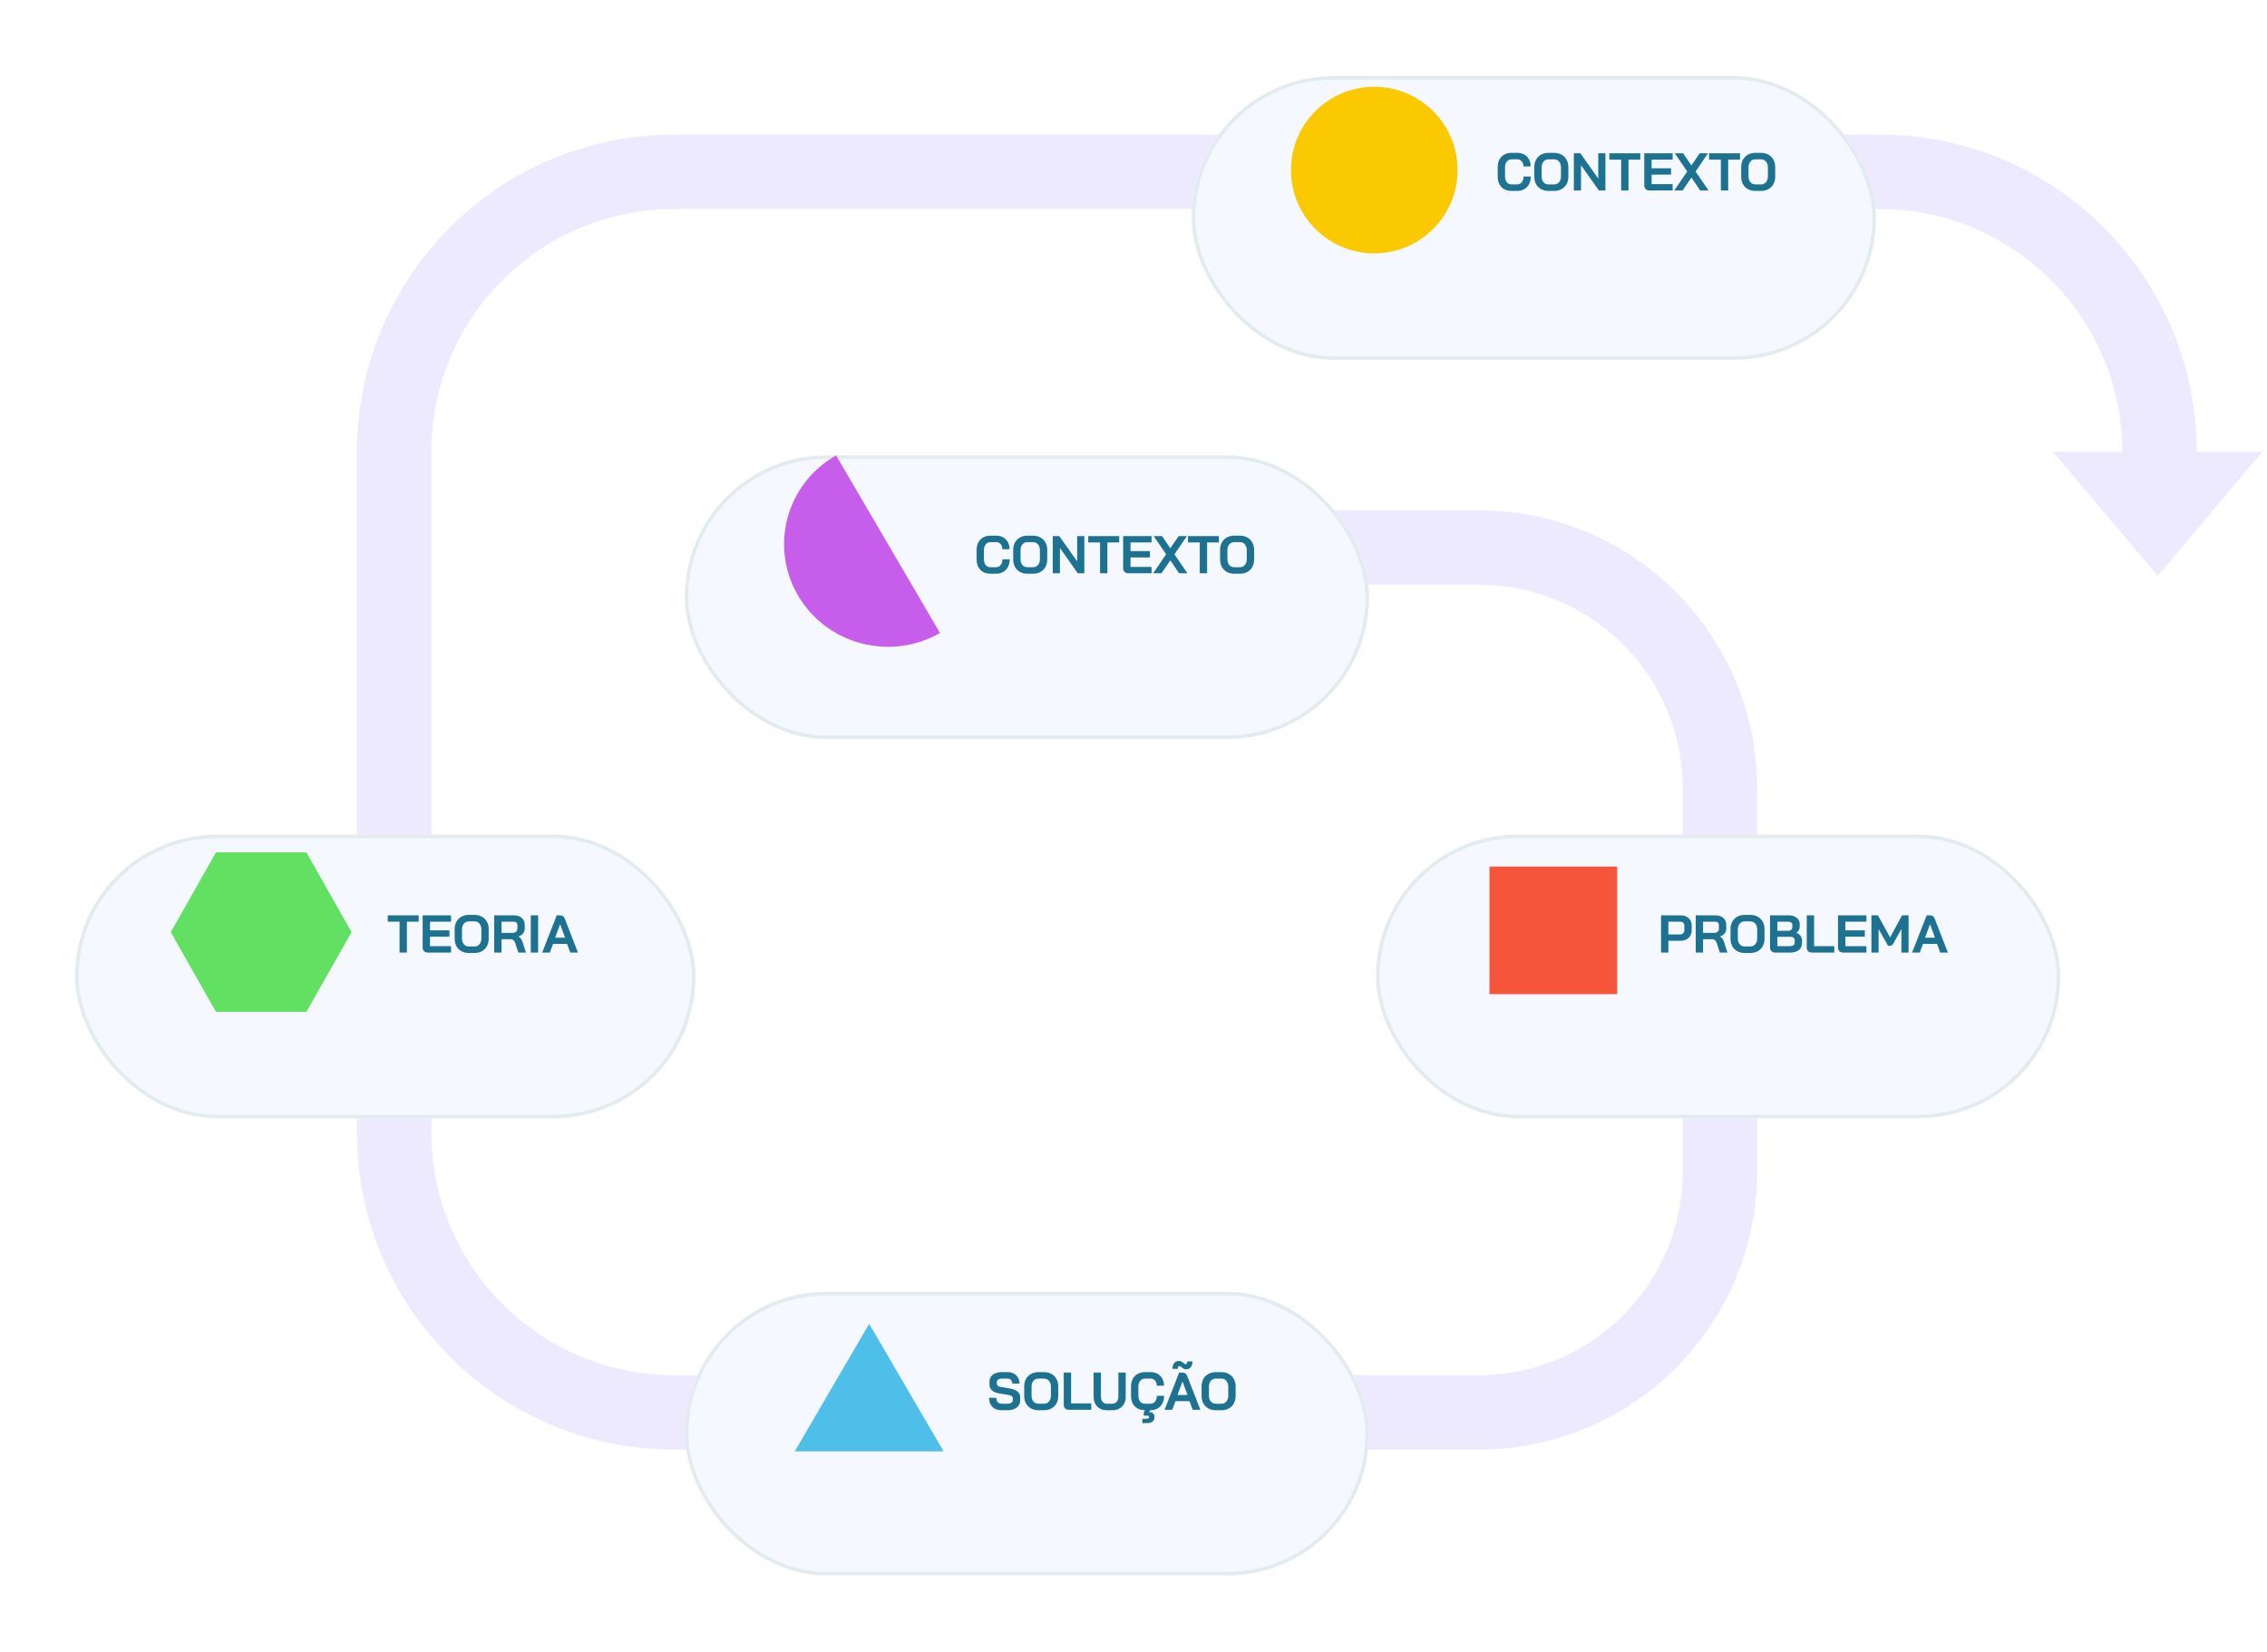 <svg width="332" height="242" viewBox="0 0 332 242" fill="none" xmlns="http://www.w3.org/2000/svg">
<path d="M191.662 80.197H216.581C236.077 80.197 251.883 96.002 251.883 115.499V121.209" stroke="#EDE9FF" stroke-width="10.902" stroke-linecap="square"/>
<path d="M191.662 25.168H275.244C297.895 25.168 316.257 43.529 316.257 66.18V73.967" stroke="#EDE9FF" stroke-width="10.902" stroke-linecap="round"/>
<path d="M197.891 25.168H98.734C76.084 25.168 57.722 43.53 57.722 66.18V121.209" stroke="#EDE9FF" stroke-width="10.902" stroke-linecap="square"/>
<path d="M251.879 155.473L251.879 171.567C251.879 191.063 236.074 206.868 216.577 206.868L174.007 206.868" stroke="#EDE9FF" stroke-width="10.902" stroke-linecap="square"/>
<path d="M57.722 155.473L57.722 165.856C57.722 188.507 76.084 206.868 98.735 206.868L129.884 206.868" stroke="#EDE9FF" stroke-width="10.902" stroke-linecap="square"/>
<g filter="url(#filter0_d_1_4091)">
<rect x="100.289" y="59.95" width="100.195" height="41.532" rx="20.766" fill="#F5F9FF"/>
<rect x="100.549" y="60.21" width="99.676" height="41.012" rx="20.506" stroke="#E2ECEF" stroke-width="0.519"/>
</g>
<g filter="url(#filter1_d_1_4091)">
<rect x="174.527" y="4.402" width="100.195" height="41.532" rx="20.766" fill="#F5F9FF"/>
<rect x="174.787" y="4.661" width="99.676" height="41.012" rx="20.506" stroke="#E2ECEF" stroke-width="0.519"/>
</g>
<g filter="url(#filter2_d_1_4091)">
<rect x="100.289" y="182.469" width="100.195" height="41.532" rx="20.766" fill="#F5F9FF"/>
<rect x="100.549" y="182.728" width="99.676" height="41.012" rx="20.506" stroke="#E2ECEF" stroke-width="0.519"/>
</g>
<g filter="url(#filter3_d_1_4091)">
<rect x="201.525" y="115.499" width="100.195" height="41.532" rx="20.766" fill="#F5F9FF"/>
<rect x="201.785" y="115.758" width="99.676" height="41.012" rx="20.506" stroke="#E2ECEF" stroke-width="0.519"/>
</g>
<g filter="url(#filter4_d_1_4091)">
<rect x="10.998" y="115.499" width="90.85" height="41.532" rx="20.766" fill="#F5F9FF"/>
<rect x="11.257" y="115.758" width="90.331" height="41.012" rx="20.506" stroke="#E2ECEF" stroke-width="0.519"/>
</g>
<path d="M145.031 84.03C144.632 84.03 144.279 83.944 143.972 83.773C143.671 83.601 143.438 83.36 143.271 83.048C143.105 82.732 143.022 82.368 143.022 81.958V80.525C143.022 80.115 143.105 79.754 143.271 79.443C143.443 79.126 143.682 78.882 143.988 78.711C144.299 78.54 144.658 78.454 145.062 78.454H145.888C146.277 78.454 146.62 78.537 146.916 78.703C147.212 78.869 147.44 79.103 147.601 79.404C147.767 79.7 147.85 80.045 147.85 80.44H146.791C146.791 80.128 146.708 79.879 146.542 79.692C146.376 79.5 146.158 79.404 145.888 79.404H145.062C144.772 79.404 144.538 79.513 144.362 79.731C144.185 79.944 144.097 80.224 144.097 80.572V81.912C144.097 82.259 144.183 82.542 144.354 82.76C144.525 82.973 144.751 83.079 145.031 83.079H145.872C146.147 83.079 146.371 82.973 146.542 82.76C146.719 82.547 146.807 82.267 146.807 81.919H147.866C147.866 82.34 147.783 82.711 147.617 83.033C147.451 83.35 147.217 83.596 146.916 83.773C146.615 83.944 146.267 84.03 145.872 84.03H145.031ZM150.463 84.03C150.053 84.03 149.689 83.944 149.372 83.773C149.061 83.596 148.817 83.352 148.64 83.041C148.469 82.724 148.383 82.358 148.383 81.943V80.541C148.383 80.126 148.469 79.762 148.64 79.451C148.817 79.134 149.061 78.89 149.372 78.719C149.689 78.542 150.053 78.454 150.463 78.454H151.288C151.698 78.454 152.059 78.542 152.371 78.719C152.687 78.89 152.931 79.134 153.103 79.451C153.279 79.762 153.367 80.126 153.367 80.541V81.943C153.367 82.358 153.279 82.724 153.103 83.041C152.931 83.352 152.687 83.596 152.371 83.773C152.059 83.944 151.698 84.03 151.288 84.03H150.463ZM151.288 83.079C151.589 83.079 151.831 82.971 152.012 82.752C152.199 82.534 152.293 82.249 152.293 81.896V80.588C152.293 80.235 152.199 79.949 152.012 79.731C151.831 79.513 151.589 79.404 151.288 79.404H150.463C150.162 79.404 149.918 79.513 149.731 79.731C149.549 79.949 149.458 80.235 149.458 80.588V81.896C149.458 82.249 149.549 82.534 149.731 82.752C149.918 82.971 150.162 83.079 150.463 83.079H151.288ZM154.174 78.516H155.132L157.749 82.223V78.516H158.8V83.967H157.842L155.226 80.261V83.967H154.174V78.516ZM161.103 79.451H159.374V78.516H163.906V79.451H162.178V83.967H161.103V79.451ZM165.242 83.967C165.018 83.967 164.837 83.9 164.696 83.765C164.556 83.63 164.486 83.453 164.486 83.235V78.516H168.645V79.451H165.561V80.712H168.411V81.647H165.561V83.033H168.645V83.967H165.242ZM170.778 81.187L168.955 78.516H170.178L171.393 80.307L172.608 78.516H173.822L172 81.187L173.9 83.967H172.678L171.393 82.067L170.1 83.967H168.878L170.778 81.187ZM175.704 79.451H173.975V78.516H178.507V79.451H176.779V83.967H175.704V79.451ZM180.76 84.03C180.35 84.03 179.986 83.944 179.669 83.773C179.358 83.596 179.114 83.352 178.937 83.041C178.766 82.724 178.68 82.358 178.68 81.943V80.541C178.68 80.126 178.766 79.762 178.937 79.451C179.114 79.134 179.358 78.89 179.669 78.719C179.986 78.542 180.35 78.454 180.76 78.454H181.585C181.995 78.454 182.356 78.542 182.667 78.719C182.984 78.89 183.228 79.134 183.399 79.451C183.576 79.762 183.664 80.126 183.664 80.541V81.943C183.664 82.358 183.576 82.724 183.399 83.041C183.228 83.352 182.984 83.596 182.667 83.773C182.356 83.944 181.995 84.03 181.585 84.03H180.76ZM181.585 83.079C181.886 83.079 182.128 82.971 182.309 82.752C182.496 82.534 182.59 82.249 182.59 81.896V80.588C182.59 80.235 182.496 79.949 182.309 79.731C182.128 79.513 181.886 79.404 181.585 79.404H180.76C180.459 79.404 180.215 79.513 180.028 79.731C179.846 79.949 179.755 80.235 179.755 80.588V81.896C179.755 82.249 179.846 82.534 180.028 82.752C180.215 82.971 180.459 83.079 180.76 83.079H181.585Z" fill="#1E7291"/>
<path d="M221.346 27.962C220.946 27.962 220.593 27.876 220.286 27.705C219.985 27.534 219.752 27.292 219.586 26.981C219.419 26.664 219.336 26.301 219.336 25.891V24.458C219.336 24.048 219.419 23.687 219.586 23.375C219.757 23.059 219.996 22.815 220.302 22.643C220.614 22.472 220.972 22.386 221.377 22.386H222.202C222.591 22.386 222.934 22.469 223.23 22.636C223.526 22.802 223.754 23.035 223.915 23.336C224.081 23.632 224.164 23.977 224.164 24.372H223.105C223.105 24.061 223.022 23.811 222.856 23.625C222.69 23.432 222.472 23.336 222.202 23.336H221.377C221.086 23.336 220.852 23.445 220.676 23.663C220.499 23.876 220.411 24.157 220.411 24.505V25.844C220.411 26.192 220.497 26.475 220.668 26.693C220.839 26.905 221.065 27.012 221.346 27.012H222.187C222.462 27.012 222.685 26.905 222.856 26.693C223.033 26.48 223.121 26.2 223.121 25.852H224.18C224.18 26.272 224.097 26.643 223.931 26.965C223.765 27.282 223.531 27.529 223.23 27.705C222.929 27.876 222.581 27.962 222.187 27.962H221.346ZM226.777 27.962C226.367 27.962 226.003 27.876 225.687 27.705C225.375 27.529 225.131 27.285 224.955 26.973C224.783 26.656 224.698 26.29 224.698 25.875V24.473C224.698 24.058 224.783 23.695 224.955 23.383C225.131 23.066 225.375 22.822 225.687 22.651C226.003 22.475 226.367 22.386 226.777 22.386H227.602C228.012 22.386 228.373 22.475 228.685 22.651C229.001 22.822 229.245 23.066 229.417 23.383C229.593 23.695 229.681 24.058 229.681 24.473V25.875C229.681 26.29 229.593 26.656 229.417 26.973C229.245 27.285 229.001 27.529 228.685 27.705C228.373 27.876 228.012 27.962 227.602 27.962H226.777ZM227.602 27.012C227.903 27.012 228.145 26.903 228.327 26.685C228.513 26.467 228.607 26.181 228.607 25.828V24.52C228.607 24.167 228.513 23.881 228.327 23.663C228.145 23.445 227.903 23.336 227.602 23.336H226.777C226.476 23.336 226.232 23.445 226.045 23.663C225.863 23.881 225.772 24.167 225.772 24.52V25.828C225.772 26.181 225.863 26.467 226.045 26.685C226.232 26.903 226.476 27.012 226.777 27.012H227.602ZM230.489 22.449H231.446L234.063 26.155V22.449H235.114V27.9H234.156L231.54 24.193V27.9H230.489V22.449ZM237.417 23.383H235.689V22.449H240.221V23.383H238.492V27.9H237.417V23.383ZM241.556 27.9C241.333 27.9 241.151 27.832 241.011 27.697C240.871 27.562 240.8 27.386 240.8 27.168V22.449H244.959V23.383H241.875V24.645H244.725V25.579H241.875V26.965H244.959V27.9H241.556ZM247.092 25.12L245.27 22.449H246.492L247.707 24.24L248.922 22.449H250.137L248.314 25.12L250.215 27.9H248.992L247.707 26L246.414 27.9H245.192L247.092 25.12ZM252.018 23.383H250.29V22.449H254.822V23.383H253.093V27.9H252.018V23.383ZM257.074 27.962C256.664 27.962 256.3 27.876 255.984 27.705C255.672 27.529 255.428 27.285 255.252 26.973C255.08 26.656 254.995 26.29 254.995 25.875V24.473C254.995 24.058 255.08 23.695 255.252 23.383C255.428 23.066 255.672 22.822 255.984 22.651C256.3 22.475 256.664 22.386 257.074 22.386H257.899C258.309 22.386 258.67 22.475 258.982 22.651C259.298 22.822 259.542 23.066 259.714 23.383C259.89 23.695 259.978 24.058 259.978 24.473V25.875C259.978 26.29 259.89 26.656 259.714 26.973C259.542 27.285 259.298 27.529 258.982 27.705C258.67 27.876 258.309 27.962 257.899 27.962H257.074ZM257.899 27.012C258.2 27.012 258.442 26.903 258.623 26.685C258.81 26.467 258.904 26.181 258.904 25.828V24.52C258.904 24.167 258.81 23.881 258.623 23.663C258.442 23.445 258.2 23.336 257.899 23.336H257.074C256.773 23.336 256.529 23.445 256.342 23.663C256.16 23.881 256.069 24.167 256.069 24.52V25.828C256.069 26.181 256.16 26.467 256.342 26.685C256.529 26.903 256.773 27.012 257.074 27.012H257.899Z" fill="#1E7291"/>
<path d="M146.677 206.548C146.106 206.548 145.659 206.389 145.337 206.073C145.015 205.751 144.854 205.304 144.854 204.733H145.913C145.913 205.003 145.981 205.216 146.116 205.372C146.256 205.522 146.448 205.598 146.692 205.598H147.557C147.785 205.598 147.969 205.551 148.109 205.457C148.255 205.359 148.327 205.229 148.327 205.068V204.803C148.327 204.549 148.141 204.391 147.767 204.328L146.334 204.087C145.867 204.009 145.511 203.861 145.267 203.643C145.028 203.42 144.909 203.137 144.909 202.794V202.358C144.909 202.083 144.982 201.842 145.127 201.634C145.277 201.421 145.488 201.258 145.758 201.143C146.033 201.029 146.35 200.972 146.708 200.972H147.588C147.925 200.972 148.224 201.042 148.483 201.182C148.743 201.322 148.943 201.52 149.083 201.774C149.228 202.023 149.301 202.314 149.301 202.646H148.242C148.242 202.428 148.182 202.254 148.063 202.125C147.943 201.99 147.785 201.922 147.588 201.922H146.708C146.49 201.922 146.313 201.969 146.178 202.062C146.048 202.156 145.984 202.28 145.984 202.436V202.646C145.984 202.906 146.163 203.067 146.521 203.129L147.946 203.378C148.418 203.461 148.779 203.609 149.028 203.822C149.278 204.03 149.402 204.3 149.402 204.632V205.146C149.402 205.421 149.324 205.665 149.168 205.878C149.018 206.091 148.805 206.257 148.53 206.376C148.255 206.491 147.936 206.548 147.572 206.548H146.677ZM152.075 206.548C151.665 206.548 151.302 206.462 150.985 206.291C150.673 206.114 150.429 205.87 150.253 205.559C150.082 205.242 149.996 204.876 149.996 204.461V203.059C149.996 202.644 150.082 202.28 150.253 201.969C150.429 201.652 150.673 201.408 150.985 201.237C151.302 201.06 151.665 200.972 152.075 200.972H152.9C153.311 200.972 153.671 201.06 153.983 201.237C154.3 201.408 154.544 201.652 154.715 201.969C154.891 202.28 154.98 202.644 154.98 203.059V204.461C154.98 204.876 154.891 205.242 154.715 205.559C154.544 205.87 154.3 206.114 153.983 206.291C153.671 206.462 153.311 206.548 152.9 206.548H152.075ZM152.9 205.598C153.202 205.598 153.443 205.489 153.625 205.271C153.812 205.053 153.905 204.767 153.905 204.414V203.106C153.905 202.753 153.812 202.467 153.625 202.249C153.443 202.031 153.202 201.922 152.9 201.922H152.075C151.774 201.922 151.53 202.031 151.343 202.249C151.161 202.467 151.07 202.753 151.07 203.106V204.414C151.07 204.767 151.161 205.053 151.343 205.271C151.53 205.489 151.774 205.598 152.075 205.598H152.9ZM156.542 206.485C156.314 206.485 156.129 206.42 155.989 206.291C155.854 206.156 155.787 205.979 155.787 205.761V201.034H156.861V205.551H159.82V206.485H156.542ZM162.09 206.548C161.706 206.548 161.368 206.467 161.077 206.306C160.787 206.14 160.561 205.909 160.4 205.613C160.239 205.317 160.159 204.975 160.159 204.585V201.034H161.233V204.554C161.233 204.866 161.311 205.117 161.467 205.309C161.628 205.502 161.835 205.598 162.09 205.598H162.915C163.175 205.598 163.385 205.502 163.546 205.309C163.707 205.117 163.787 204.866 163.787 204.554V201.034H164.862V204.585C164.862 204.975 164.782 205.317 164.621 205.613C164.46 205.909 164.231 206.14 163.935 206.306C163.639 206.467 163.299 206.548 162.915 206.548H162.09ZM168.434 206.548L168.302 206.844H168.38C168.587 206.844 168.754 206.903 168.878 207.023C169.003 207.142 169.065 207.298 169.065 207.49V207.646C169.065 207.884 168.972 208.074 168.785 208.214C168.598 208.359 168.351 208.432 168.045 208.432H167.29V207.794H167.959C168.053 207.794 168.128 207.775 168.185 207.739C168.242 207.708 168.271 207.666 168.271 207.614V207.498C168.271 207.451 168.247 207.412 168.201 207.381C168.154 207.355 168.092 207.342 168.014 207.342H167.5V206.937L167.663 206.548H167.648C167.248 206.548 166.895 206.462 166.589 206.291C166.288 206.119 166.054 205.878 165.888 205.566C165.722 205.25 165.639 204.886 165.639 204.476V203.043C165.639 202.633 165.722 202.272 165.888 201.961C166.059 201.644 166.298 201.4 166.604 201.229C166.916 201.058 167.274 200.972 167.679 200.972H168.504C168.894 200.972 169.236 201.055 169.532 201.221C169.828 201.387 170.057 201.621 170.218 201.922C170.384 202.218 170.467 202.563 170.467 202.958H169.408C169.408 202.646 169.325 202.397 169.158 202.21C168.992 202.018 168.774 201.922 168.504 201.922H167.679C167.388 201.922 167.155 202.031 166.978 202.249C166.802 202.462 166.713 202.742 166.713 203.09V204.43C166.713 204.777 166.799 205.06 166.97 205.278C167.142 205.491 167.367 205.598 167.648 205.598H168.489C168.764 205.598 168.987 205.491 169.158 205.278C169.335 205.065 169.423 204.785 169.423 204.437H170.482C170.482 204.858 170.399 205.229 170.233 205.551C170.067 205.868 169.833 206.114 169.532 206.291C169.231 206.462 168.883 206.548 168.489 206.548H168.434ZM174.196 205.216H172.156L171.673 206.485H170.552L172.686 201.034H173.168C173.506 201.034 173.734 201.19 173.854 201.502L175.793 206.485H174.671L174.196 205.216ZM172.444 204.313H173.908L173.184 202.35H173.176L172.444 204.313ZM173.675 200.559C173.555 200.559 173.449 200.533 173.355 200.481C173.262 200.43 173.161 200.357 173.052 200.263C172.922 200.144 172.821 200.084 172.748 200.084H172.701C172.634 200.084 172.579 200.123 172.538 200.201C172.496 200.274 172.475 200.372 172.475 200.497H171.704C171.699 200.149 171.782 199.869 171.954 199.656C172.125 199.443 172.356 199.337 172.647 199.337H172.693C172.818 199.337 172.927 199.365 173.02 199.422C173.114 199.474 173.223 199.55 173.348 199.648C173.467 199.757 173.555 199.812 173.612 199.812H173.659C173.721 199.812 173.771 199.775 173.807 199.703C173.848 199.625 173.869 199.524 173.869 199.399H174.64C174.64 199.747 174.557 200.027 174.391 200.24C174.225 200.453 174.002 200.559 173.721 200.559H173.675ZM178.053 206.548C177.642 206.548 177.279 206.462 176.962 206.291C176.651 206.114 176.407 205.87 176.23 205.559C176.059 205.242 175.973 204.876 175.973 204.461V203.059C175.973 202.644 176.059 202.28 176.23 201.969C176.407 201.652 176.651 201.408 176.962 201.237C177.279 201.06 177.642 200.972 178.053 200.972H178.878C179.288 200.972 179.649 201.06 179.96 201.237C180.277 201.408 180.521 201.652 180.692 201.969C180.869 202.28 180.957 202.644 180.957 203.059V204.461C180.957 204.876 180.869 205.242 180.692 205.559C180.521 205.87 180.277 206.114 179.96 206.291C179.649 206.462 179.288 206.548 178.878 206.548H178.053ZM178.878 205.598C179.179 205.598 179.42 205.489 179.602 205.271C179.789 205.053 179.883 204.767 179.883 204.414V203.106C179.883 202.753 179.789 202.467 179.602 202.249C179.42 202.031 179.179 201.922 178.878 201.922H178.053C177.751 201.922 177.507 202.031 177.321 202.249C177.139 202.467 177.048 202.753 177.048 203.106V204.414C177.048 204.767 177.139 205.053 177.321 205.271C177.507 205.489 177.751 205.598 178.053 205.598H178.878Z" fill="#1E7291"/>
<path d="M243.259 134.065H246.133C246.449 134.065 246.73 134.127 246.974 134.251C247.218 134.371 247.407 134.545 247.542 134.773C247.677 134.996 247.745 135.253 247.745 135.544V136.268C247.745 136.569 247.674 136.837 247.534 137.07C247.394 137.299 247.197 137.478 246.942 137.608C246.693 137.732 246.403 137.795 246.07 137.795H244.334V139.516H243.259V134.065ZM246.055 136.86C246.236 136.86 246.384 136.803 246.499 136.689C246.613 136.569 246.67 136.414 246.67 136.222V135.591C246.67 135.409 246.618 135.266 246.514 135.163C246.416 135.054 246.283 134.999 246.117 134.999H244.334V136.86H246.055ZM248.339 134.065H251.236C251.708 134.065 252.087 134.192 252.373 134.446C252.664 134.701 252.809 135.035 252.809 135.451V135.996C252.809 136.266 252.731 136.502 252.575 136.704C252.425 136.902 252.204 137.052 251.913 137.156V137.172C252.079 137.281 252.204 137.405 252.287 137.545C252.375 137.686 252.461 137.88 252.544 138.13L252.98 139.516H251.867L251.454 138.223C251.386 138 251.293 137.834 251.174 137.725C251.054 137.616 250.906 137.561 250.73 137.561H249.414V139.516H248.339V134.065ZM251.033 136.634C251.251 136.634 251.423 136.577 251.547 136.463C251.672 136.344 251.734 136.191 251.734 136.004V135.497C251.734 135.347 251.688 135.227 251.594 135.139C251.501 135.046 251.376 134.999 251.22 134.999H249.414V136.634H251.033ZM255.51 139.578C255.1 139.578 254.736 139.492 254.419 139.321C254.108 139.144 253.864 138.9 253.687 138.589C253.516 138.272 253.431 137.906 253.431 137.491V136.089C253.431 135.674 253.516 135.311 253.687 134.999C253.864 134.682 254.108 134.438 254.419 134.267C254.736 134.091 255.1 134.002 255.51 134.002H256.335C256.745 134.002 257.106 134.091 257.418 134.267C257.734 134.438 257.978 134.682 258.15 134.999C258.326 135.311 258.414 135.674 258.414 136.089V137.491C258.414 137.906 258.326 138.272 258.15 138.589C257.978 138.9 257.734 139.144 257.418 139.321C257.106 139.492 256.745 139.578 256.335 139.578H255.51ZM256.335 138.628C256.636 138.628 256.878 138.519 257.059 138.301C257.246 138.083 257.34 137.797 257.34 137.444V136.136C257.34 135.783 257.246 135.497 257.059 135.279C256.878 135.061 256.636 134.952 256.335 134.952H255.51C255.209 134.952 254.965 135.061 254.778 135.279C254.596 135.497 254.505 135.783 254.505 136.136V137.444C254.505 137.797 254.596 138.083 254.778 138.301C254.965 138.519 255.209 138.628 255.51 138.628H256.335ZM259.977 139.516C259.753 139.516 259.572 139.448 259.432 139.313C259.291 139.178 259.221 139.002 259.221 138.784V134.065H261.931C262.424 134.065 262.819 134.181 263.115 134.415C263.416 134.649 263.567 134.963 263.567 135.357V135.747C263.567 135.918 263.522 136.081 263.434 136.237C263.351 136.393 263.232 136.52 263.076 136.619V136.627C263.325 136.715 263.525 136.858 263.676 137.055C263.831 137.252 263.909 137.473 263.909 137.717V138.122C263.909 138.547 263.753 138.887 263.442 139.142C263.136 139.391 262.72 139.516 262.196 139.516H259.977ZM261.931 136.323C262.097 136.323 262.232 136.271 262.336 136.167C262.44 136.058 262.492 135.915 262.492 135.739V135.474C262.492 135.329 262.437 135.215 262.328 135.131C262.219 135.043 262.074 134.999 261.892 134.999H260.296V136.323H261.931ZM262.118 138.581C262.347 138.581 262.523 138.537 262.648 138.449C262.772 138.355 262.835 138.226 262.835 138.059V137.717C262.835 137.566 262.78 137.444 262.671 137.351C262.562 137.257 262.417 137.211 262.235 137.211H260.296V138.581H262.118ZM265.353 139.516C265.125 139.516 264.94 139.451 264.8 139.321C264.665 139.186 264.598 139.009 264.598 138.791V134.065H265.672V138.581H268.632V139.516H265.353ZM269.931 139.516C269.708 139.516 269.526 139.448 269.386 139.313C269.246 139.178 269.176 139.002 269.176 138.784V134.065H273.334V134.999H270.25V136.261H273.101V137.195H270.25V138.581H273.334V139.516H269.931ZM274.066 134.065H275.023L276.807 137.304L278.551 134.065H279.509V139.516H278.458V136.066L277.313 138.137C277.235 138.277 277.155 138.379 277.071 138.441C276.994 138.498 276.903 138.527 276.799 138.527H276.503L275.117 136.066V139.516H274.066V134.065ZM283.669 138.246H281.629L281.146 139.516H280.025L282.158 134.065H282.641C282.979 134.065 283.207 134.22 283.326 134.532L285.265 139.516H284.144L283.669 138.246ZM281.917 137.343H283.381L282.657 135.381H282.649L281.917 137.343Z" fill="#1E7291"/>
<path d="M58.515 134.999H56.786V134.065H61.318V134.999H59.59V139.516H58.515V134.999ZM62.653 139.516C62.43 139.516 62.248 139.448 62.108 139.313C61.968 139.178 61.898 139.002 61.898 138.784V134.065H66.056V134.999H62.973V136.261H65.823V137.195H62.973V138.581H66.056V139.516H62.653ZM68.666 139.578C68.255 139.578 67.892 139.492 67.575 139.321C67.264 139.144 67.02 138.9 66.843 138.589C66.672 138.272 66.587 137.906 66.587 137.491V136.089C66.587 135.674 66.672 135.311 66.843 134.999C67.02 134.682 67.264 134.438 67.575 134.267C67.892 134.091 68.255 134.002 68.666 134.002H69.491C69.901 134.002 70.262 134.091 70.573 134.267C70.89 134.438 71.134 134.682 71.305 134.999C71.482 135.311 71.57 135.674 71.57 136.089V137.491C71.57 137.906 71.482 138.272 71.305 138.589C71.134 138.9 70.89 139.144 70.573 139.321C70.262 139.492 69.901 139.578 69.491 139.578H68.666ZM69.491 138.628C69.792 138.628 70.034 138.519 70.215 138.301C70.402 138.083 70.496 137.797 70.496 137.444V136.136C70.496 135.783 70.402 135.497 70.215 135.279C70.034 135.061 69.792 134.952 69.491 134.952H68.666C68.365 134.952 68.121 135.061 67.934 135.279C67.752 135.497 67.661 135.783 67.661 136.136V137.444C67.661 137.797 67.752 138.083 67.934 138.301C68.121 138.519 68.365 138.628 68.666 138.628H69.491ZM72.377 134.065H75.274C75.746 134.065 76.126 134.192 76.411 134.446C76.702 134.701 76.847 135.035 76.847 135.451V135.996C76.847 136.266 76.769 136.502 76.614 136.704C76.463 136.902 76.242 137.052 75.952 137.156V137.172C76.118 137.281 76.242 137.405 76.325 137.545C76.414 137.686 76.499 137.88 76.582 138.13L77.018 139.516H75.905L75.492 138.223C75.425 138 75.331 137.834 75.212 137.725C75.092 137.616 74.944 137.561 74.768 137.561H73.452V139.516H72.377V134.065ZM75.072 136.634C75.29 136.634 75.461 136.577 75.586 136.463C75.71 136.344 75.772 136.191 75.772 136.004V135.497C75.772 135.347 75.726 135.227 75.632 135.139C75.539 135.046 75.414 134.999 75.258 134.999H73.452V136.634H75.072ZM77.733 134.065H78.807V139.516H77.733V134.065ZM83.045 138.246H81.005L80.522 139.516H79.401L81.535 134.065H82.017C82.355 134.065 82.583 134.22 82.703 134.532L84.642 139.516H83.52L83.045 138.246ZM81.293 137.343H82.757L82.033 135.381H82.025L81.293 137.343Z" fill="#1E7291"/>
<path fill-rule="evenodd" clip-rule="evenodd" d="M122.442 66.699C115.159 70.847 112.664 80.035 116.869 87.219C121.073 94.404 130.386 96.866 137.668 92.718L122.442 66.699Z" fill="#C75EEB"/>
<path d="M201.26 37.108C207.998 37.108 213.46 31.646 213.46 24.908C213.46 18.17 207.998 12.708 201.26 12.708C194.523 12.708 189.061 18.17 189.061 24.908C189.061 31.646 194.523 37.108 201.26 37.108Z" fill="#FAC900"/>
<path fill-rule="evenodd" clip-rule="evenodd" d="M127.29 193.89L116.389 212.579H138.193L127.29 193.89Z" fill="#4EBFE9"/>
<path fill-rule="evenodd" clip-rule="evenodd" d="M315.996 84.35L331.31 66.18L300.681 66.18L315.996 84.35Z" fill="#EDE9FF"/>
<g clip-path="url(#clip0_1_4091)">
<path fill-rule="evenodd" clip-rule="evenodd" d="M44.87 124.843H31.632L25.013 136.524L31.632 148.204H44.87L51.49 136.524L44.87 124.843Z" fill="#61E061"/>
</g>
<g clip-path="url(#clip1_1_4091)">
<path d="M236.828 126.92H218.139V145.609H236.828V126.92Z" fill="#F6543B"/>
</g>
<defs>
<filter id="filter0_d_1_4091" x="89.906" y="56.316" width="120.961" height="62.297" filterUnits="userSpaceOnUse" color-interpolation-filters="sRGB">
<feFlood flood-opacity="0" result="BackgroundImageFix"/>
<feColorMatrix in="SourceAlpha" type="matrix" values="0 0 0 0 0 0 0 0 0 0 0 0 0 0 0 0 0 0 127 0" result="hardAlpha"/>
<feOffset dy="6.749"/>
<feGaussianBlur stdDeviation="5.191"/>
<feComposite in2="hardAlpha" operator="out"/>
<feColorMatrix type="matrix" values="0 0 0 0 0.88 0 0 0 0 0.855 0 0 0 0 0.95 0 0 0 0.6 0"/>
<feBlend mode="normal" in2="BackgroundImageFix" result="effect1_dropShadow_1_4091"/>
<feBlend mode="normal" in="SourceGraphic" in2="effect1_dropShadow_1_4091" result="shape"/>
</filter>
<filter id="filter1_d_1_4091" x="164.144" y="0.768" width="120.961" height="62.297" filterUnits="userSpaceOnUse" color-interpolation-filters="sRGB">
<feFlood flood-opacity="0" result="BackgroundImageFix"/>
<feColorMatrix in="SourceAlpha" type="matrix" values="0 0 0 0 0 0 0 0 0 0 0 0 0 0 0 0 0 0 127 0" result="hardAlpha"/>
<feOffset dy="6.749"/>
<feGaussianBlur stdDeviation="5.191"/>
<feComposite in2="hardAlpha" operator="out"/>
<feColorMatrix type="matrix" values="0 0 0 0 0.88 0 0 0 0 0.855 0 0 0 0 0.95 0 0 0 0.6 0"/>
<feBlend mode="normal" in2="BackgroundImageFix" result="effect1_dropShadow_1_4091"/>
<feBlend mode="normal" in="SourceGraphic" in2="effect1_dropShadow_1_4091" result="shape"/>
</filter>
<filter id="filter2_d_1_4091" x="89.906" y="178.834" width="120.961" height="62.297" filterUnits="userSpaceOnUse" color-interpolation-filters="sRGB">
<feFlood flood-opacity="0" result="BackgroundImageFix"/>
<feColorMatrix in="SourceAlpha" type="matrix" values="0 0 0 0 0 0 0 0 0 0 0 0 0 0 0 0 0 0 127 0" result="hardAlpha"/>
<feOffset dy="6.749"/>
<feGaussianBlur stdDeviation="5.191"/>
<feComposite in2="hardAlpha" operator="out"/>
<feColorMatrix type="matrix" values="0 0 0 0 0.88 0 0 0 0 0.855 0 0 0 0 0.95 0 0 0 0.6 0"/>
<feBlend mode="normal" in2="BackgroundImageFix" result="effect1_dropShadow_1_4091"/>
<feBlend mode="normal" in="SourceGraphic" in2="effect1_dropShadow_1_4091" result="shape"/>
</filter>
<filter id="filter3_d_1_4091" x="191.142" y="111.865" width="120.961" height="62.297" filterUnits="userSpaceOnUse" color-interpolation-filters="sRGB">
<feFlood flood-opacity="0" result="BackgroundImageFix"/>
<feColorMatrix in="SourceAlpha" type="matrix" values="0 0 0 0 0 0 0 0 0 0 0 0 0 0 0 0 0 0 127 0" result="hardAlpha"/>
<feOffset dy="6.749"/>
<feGaussianBlur stdDeviation="5.191"/>
<feComposite in2="hardAlpha" operator="out"/>
<feColorMatrix type="matrix" values="0 0 0 0 0.88 0 0 0 0 0.855 0 0 0 0 0.95 0 0 0 0.6 0"/>
<feBlend mode="normal" in2="BackgroundImageFix" result="effect1_dropShadow_1_4091"/>
<feBlend mode="normal" in="SourceGraphic" in2="effect1_dropShadow_1_4091" result="shape"/>
</filter>
<filter id="filter4_d_1_4091" x="0.615" y="111.865" width="111.616" height="62.297" filterUnits="userSpaceOnUse" color-interpolation-filters="sRGB">
<feFlood flood-opacity="0" result="BackgroundImageFix"/>
<feColorMatrix in="SourceAlpha" type="matrix" values="0 0 0 0 0 0 0 0 0 0 0 0 0 0 0 0 0 0 127 0" result="hardAlpha"/>
<feOffset dy="6.749"/>
<feGaussianBlur stdDeviation="5.191"/>
<feComposite in2="hardAlpha" operator="out"/>
<feColorMatrix type="matrix" values="0 0 0 0 0.88 0 0 0 0 0.855 0 0 0 0 0.95 0 0 0 0.6 0"/>
<feBlend mode="normal" in2="BackgroundImageFix" result="effect1_dropShadow_1_4091"/>
<feBlend mode="normal" in="SourceGraphic" in2="effect1_dropShadow_1_4091" result="shape"/>
</filter>
<clipPath id="clip0_1_4091">
<rect width="26.476" height="23.361" fill="white" transform="translate(25.014 124.843)"/>
</clipPath>
<clipPath id="clip1_1_4091">
<rect width="18.689" height="18.689" fill="white" transform="translate(218.139 126.92)"/>
</clipPath>
</defs>
</svg>
